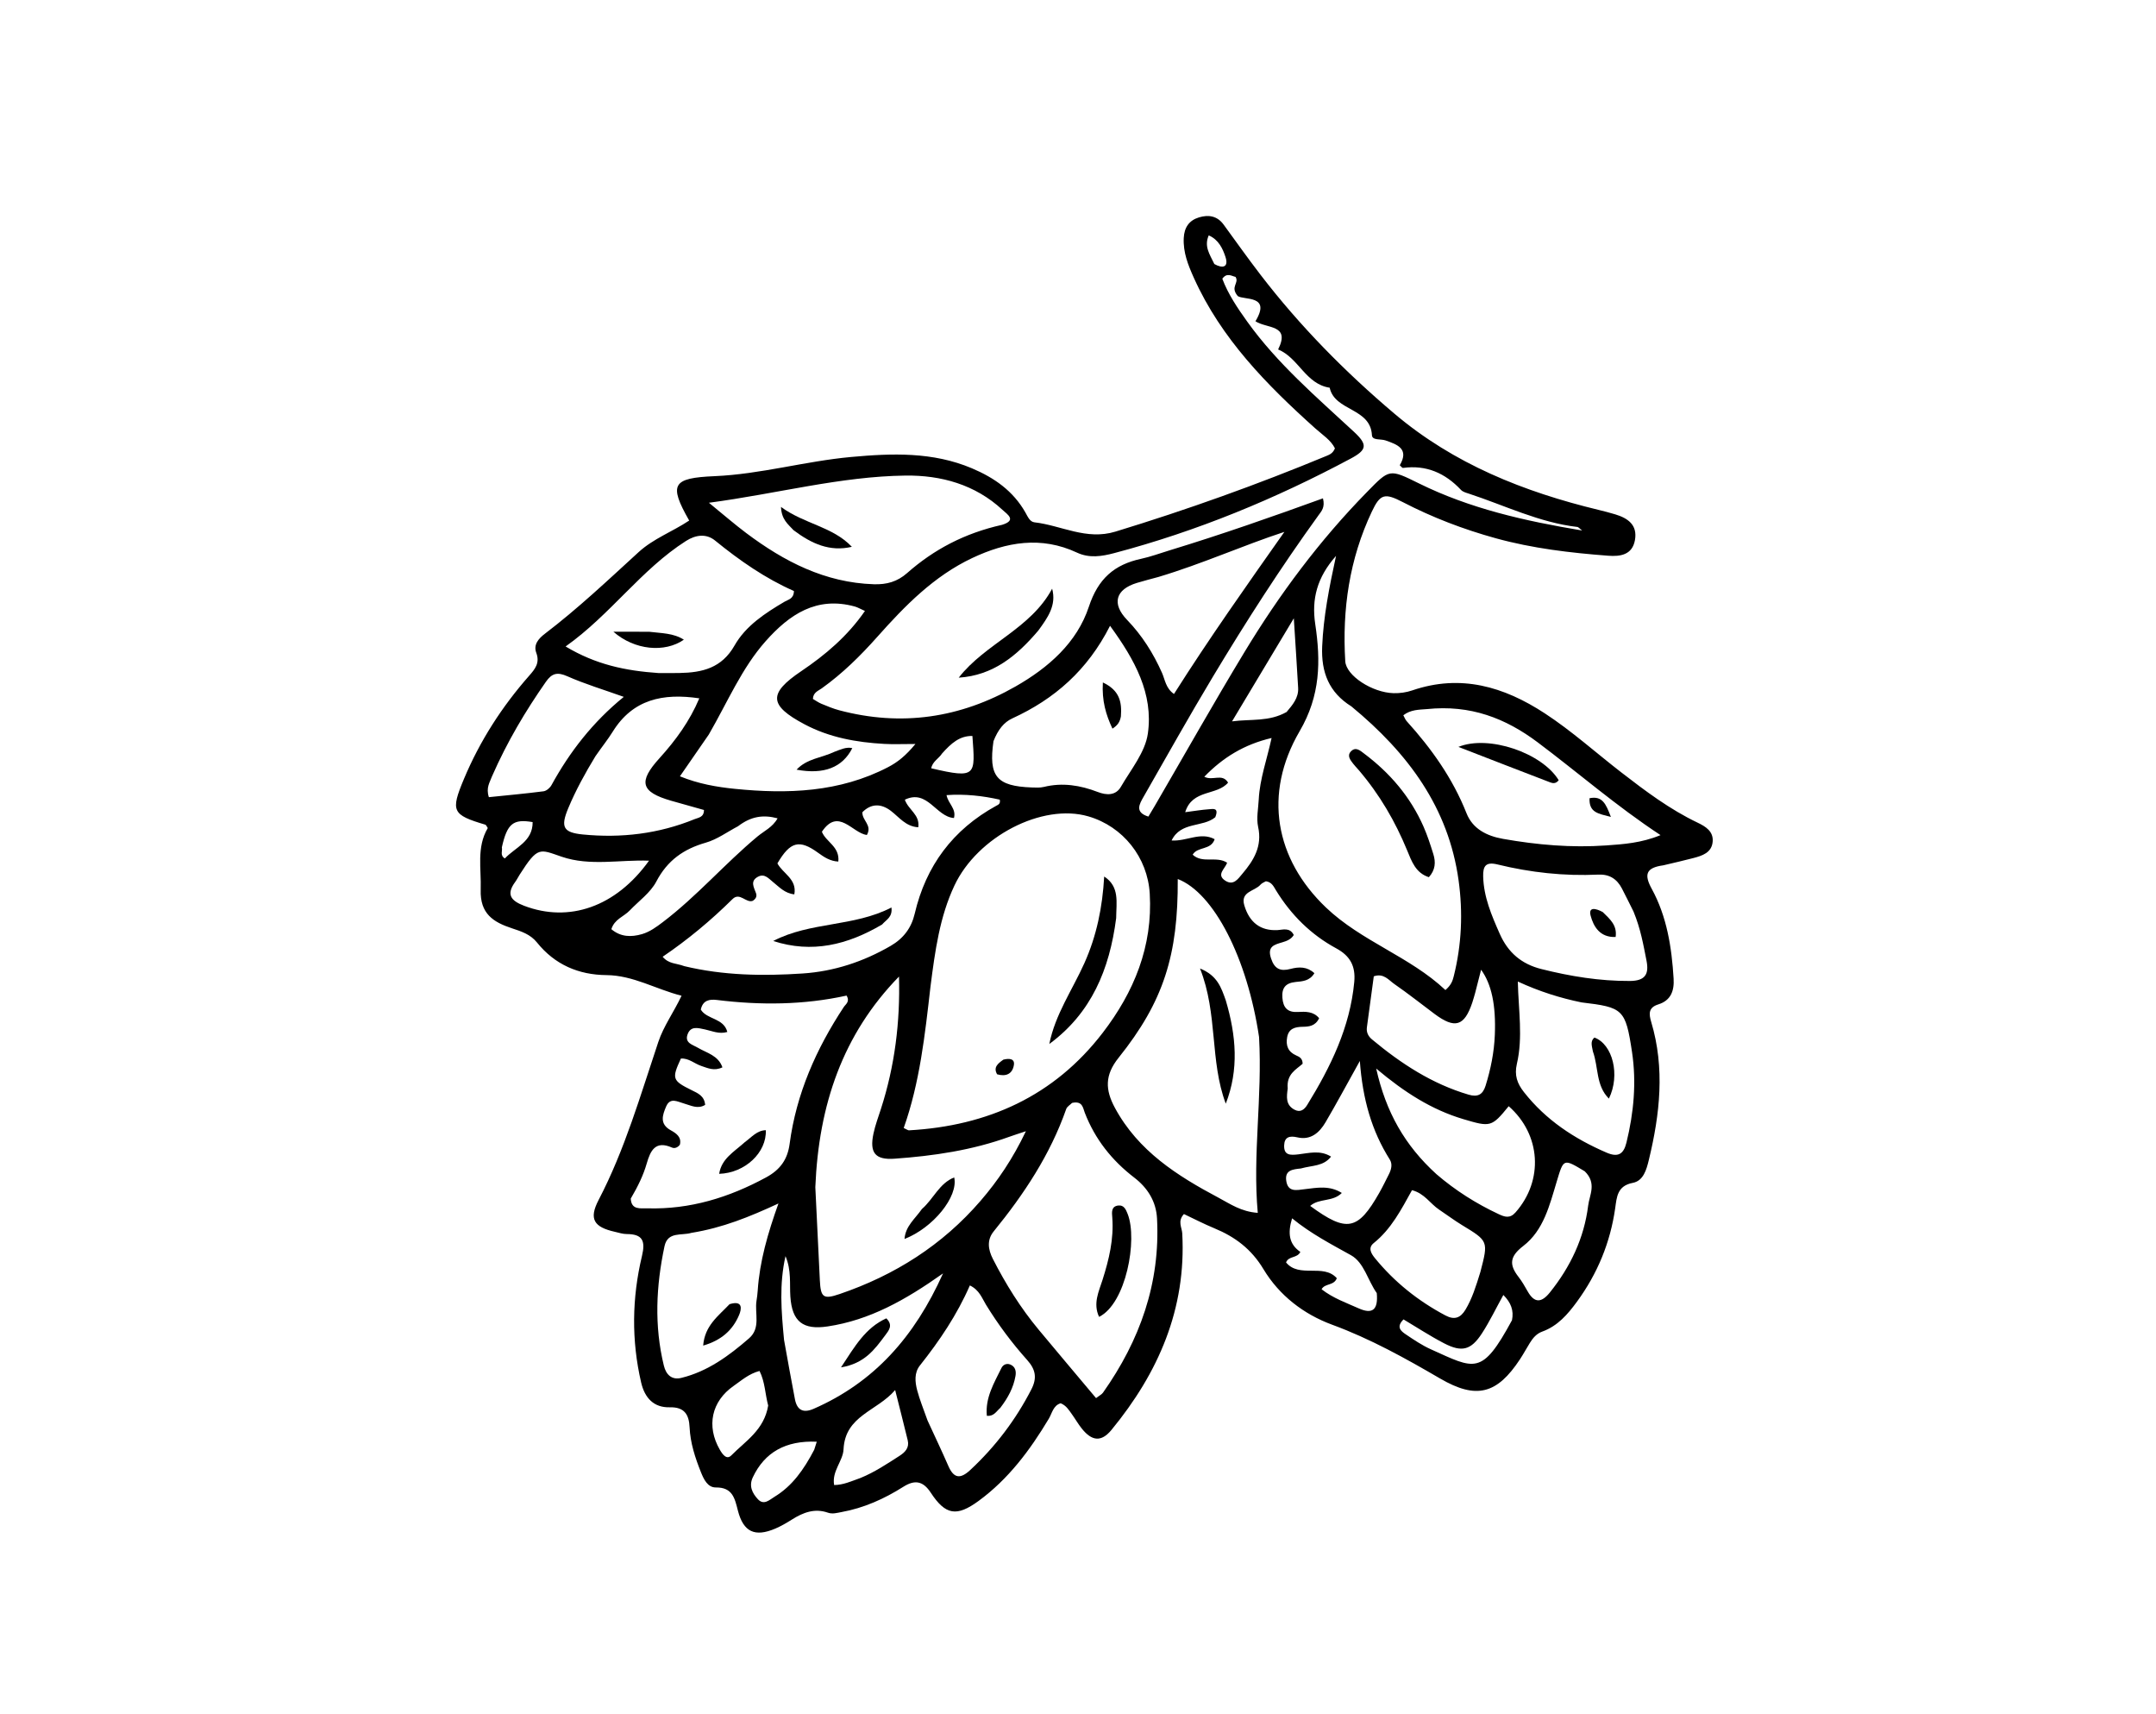 <svg version="1.1" id="Layer_1" xmlns="http://www.w3.org/2000/svg" xmlns:xlink="http://www.w3.org/1999/xlink" x="0px" y="0px"
	 width="100%" viewBox="0 0 624 496" enable-background="new 0 0 624 496" xml:space="preserve">
<path fill="currentColor" opacity="1" stroke="none"
	d="
M481.402,250.385
	C476.304,251.079 475.816,253.1 478.059,257.197
	C482.453,265.224 483.835,274.13 484.385,283.173
	C484.598,286.678 483.602,289.485 479.957,290.627
	C477.098,291.524 477.186,293.313 477.905,295.717
	C481.907,309.091 480.422,322.403 477.208,335.663
	C476.53,338.46 475.642,341.68 472.573,342.267
	C468.056,343.132 467.937,346.368 467.472,349.631
	C466.056,359.562 462.34,368.539 456.43,376.629
	C453.747,380.302 450.823,383.692 446.375,385.298
	C444.693,385.905 443.655,387.165 442.767,388.6
	C441.803,390.158 440.931,391.775 439.925,393.304
	C433.29,403.385 427.307,405.002 416.8,398.879
	C406.713,393.002 396.589,387.37 385.563,383.314
	C377.277,380.266 370.234,374.82 365.674,367.234
	C362.176,361.415 357.451,357.878 351.46,355.407
	C348.434,354.159 345.519,352.64 342.66,351.293
	C340.733,353.368 342.079,355.174 342.172,356.873
	C343.375,378.734 335.26,397.246 321.693,413.745
	C318.749,417.326 316.026,417.033 313.078,413.339
	C312.042,412.041 311.218,410.576 310.242,409.227
	C309.373,408.025 308.608,406.697 306.985,406.043
	C304.819,406.683 304.506,408.921 303.541,410.534
	C298.111,419.611 291.862,427.982 283.235,434.298
	C276.898,438.937 273.656,438.425 269.39,431.919
	C267.164,428.523 264.78,428.104 261.456,430.205
	C255.929,433.699 250.032,436.353 243.534,437.528
	C242.22,437.766 240.956,438.167 239.612,437.698
	C235.772,436.358 232.442,437.645 229.219,439.679
	C227.675,440.654 226.076,441.589 224.401,442.305
	C218.484,444.832 215.149,443.307 213.56,437.074
	C212.652,433.51 212.001,430.356 207.187,430.404
	C204.797,430.428 203.68,428.011 202.872,425.998
	C201.197,421.822 199.795,417.559 199.583,412.991
	C199.416,409.387 198.15,407.098 193.842,407.209
	C189.197,407.329 186.595,404.476 185.565,400.045
	C182.724,387.819 182.894,375.565 185.8,363.434
	C186.857,359.024 185.975,357.088 181.373,357.079
	C180.229,357.077 179.08,356.684 177.943,356.428
	C171.919,355.069 170.358,352.767 173.255,347.212
	C180.859,332.634 185.348,316.937 190.535,301.482
	C192.074,296.895 194.951,292.982 197.259,288.126
	C189.752,286.205 183.254,282.221 175.52,282.153
	C167.425,282.081 160.563,279.115 155.425,272.723
	C153.509,270.339 150.874,269.499 148.178,268.611
	C142.795,266.837 138.9,264.415 139.128,257.448
	C139.328,251.336 137.872,245.177 141.174,239.6
	C140.842,239.126 140.708,238.695 140.467,238.624
	C130.867,235.774 130.361,234.746 134.273,225.403
	C138.884,214.392 145.266,204.484 153.143,195.538
	C154.855,193.594 156.313,191.827 155.214,188.9
	C154.321,186.52 155.896,184.754 157.691,183.387
	C167.252,176.109 175.969,167.862 184.819,159.772
	C189.141,155.821 194.704,153.808 199.469,150.623
	C193.467,140.106 194.634,138.304 206.834,137.779
	C220.179,137.206 233.095,133.434 246.354,132.228
	C258.175,131.152 269.948,130.708 281.29,135.502
	C287.79,138.25 293.233,142.056 296.77,148.28
	C297.433,149.447 298.039,150.982 299.393,151.136
	C307.188,152.027 314.398,156.4 322.82,153.83
	C343.55,147.504 363.912,140.22 383.922,131.919
	C384.838,131.539 385.783,131.162 386.361,129.731
	C385.198,127.339 382.752,125.822 380.705,123.985
	C366.614,111.344 353.436,97.978 345.516,80.361
	C343.868,76.696 342.398,73.025 342.605,68.863
	C342.757,65.81 344.156,63.77 347.01,62.904
	C349.755,62.071 352.286,62.442 354.141,64.985
	C357.674,69.829 361.149,74.72 364.8,79.475
	C376.211,94.333 389.288,107.601 403.574,119.693
	C420.782,134.258 441.06,142.322 462.676,147.543
	C464.293,147.934 465.906,148.353 467.499,148.834
	C471.183,149.946 473.983,151.915 473.192,156.295
	C472.411,160.621 468.884,161.062 465.448,160.801
	C454.489,159.969 443.59,158.693 432.941,155.756
	C423.592,153.178 414.602,149.748 405.987,145.282
	C400.735,142.558 399.461,142.93 397.044,148.038
	C390.553,161.756 388.438,176.304 389.352,191.335
	C389.606,195.509 397.153,200.408 403.333,200.574
	C405.125,200.622 407.026,200.359 408.719,199.778
	C422.749,194.97 435.266,198.674 447.098,206.408
	C454.928,211.525 461.87,217.795 469.248,223.499
	C476.239,228.903 483.294,234.211 491.323,238.039
	C493.68,239.163 495.926,240.572 495.692,243.503
	C495.434,246.742 492.684,247.612 490.036,248.3
	C487.298,249.012 484.54,249.647 481.402,250.385
M269.287,285.631
	C267.704,299.445 266.211,313.275 261.558,326.39
	C262.485,326.816 262.787,327.084 263.074,327.068
	C285.863,325.798 305.081,317.166 319.158,298.837
	C328.193,287.073 333.67,273.846 332.766,258.575
	C332.148,248.125 325.065,239.153 315,236.223
	C301.653,232.338 282.888,242.063 276.226,256.253
	C271.985,265.286 270.64,275.001 269.287,285.631
M338.728,159.176
	C353.554,154.658 368.187,149.531 382.896,144.197
	C383.561,146.805 382.465,147.913 381.6,149.108
	C370.66,164.236 360.58,179.935 350.973,195.928
	C344.113,207.346 337.607,218.977 330.988,230.537
	C329.761,232.679 328.35,235.036 332.37,236.283
	C333.062,235.128 333.661,234.151 334.238,233.16
	C342.864,218.332 351.285,203.38 360.166,188.707
	C370.28,171.995 381.904,156.389 395.623,142.389
	C402.185,135.692 402.031,135.605 410.685,139.877
	C425.396,147.14 441.16,150.718 457.912,153.506
	C457.047,152.837 456.823,152.514 456.565,152.484
	C445.476,151.201 435.516,146.24 425.084,142.826
	C424.299,142.57 423.376,142.324 422.848,141.762
	C418.272,136.888 412.813,134.477 406.052,135.396
	C405.837,135.425 405.56,134.995 405.131,134.622
	C407.912,129.888 404.445,128.627 400.996,127.433
	C399.634,126.961 397.156,127.494 397.074,125.937
	C396.652,117.943 386.315,119.027 384.843,112.188
	C377.849,111.117 375.876,103.555 369.923,101.117
	C373.555,93.845 366.709,95.159 363.356,92.954
	C368.018,85.283 360.021,86.911 358.239,85.666
	C355.917,82.927 358.754,81.961 357.594,80.119
	C356.455,79.892 355.128,78.776 353.767,80.656
	C355.474,85.17 358.171,89.143 360.982,93.066
	C369.697,105.227 380.998,114.866 391.866,124.941
	C395.881,128.662 395.656,130.165 390.958,132.678
	C369.146,144.339 346.42,153.724 322.471,160.047
	C318.864,160.999 315.27,161.567 311.722,159.909
	C301.335,155.052 291.268,156.814 281.402,161.462
	C270.292,166.696 261.899,175.3 253.906,184.282
	C249.009,189.786 243.824,194.9 237.821,199.188
	C236.823,199.901 235.348,200.351 235.276,202.241
	C236.048,202.688 236.848,203.272 237.737,203.64
	C239.426,204.339 241.13,205.053 242.891,205.521
	C260.86,210.297 277.901,207.778 293.95,198.616
	C303.43,193.204 311.698,185.987 315.146,175.551
	C317.826,167.438 322.505,163.354 330.313,161.681
	C332.909,161.126 335.425,160.194 338.728,159.176
M391.121,204.398
	C384.662,200.373 382.345,194.567 382.671,187.02
	C383.042,178.439 384.674,170.094 386.683,160.852
	C381.168,167.072 379.584,173.355 380.658,180.542
	C382.264,191.291 382.202,201.215 376.154,211.567
	C365.533,229.749 369.077,248.57 383.753,262.579
	C394.049,272.406 408.051,276.781 418.339,286.474
	C420.029,285.016 420.422,283.793 420.751,282.482
	C423.048,273.324 423.441,264.047 422.152,254.741
	C419.239,233.718 407.579,217.965 391.121,204.398
M364.403,300.073
	C360.988,277.172 351.302,258.353 340.87,254.347
	C340.996,276.273 336.82,289.748 323.752,306.063
	C319.715,311.103 319.863,315.332 322.681,320.557
	C329.433,333.072 340.745,340.234 352.731,346.596
	C356.017,348.34 359.202,350.613 364.03,350.947
	C362.498,334.056 365.387,317.573 364.403,300.073
M310.285,319.131
	C309.706,319.715 308.835,320.196 308.59,320.896
	C303.958,334.11 296.372,345.547 287.601,356.308
	C285.592,358.773 285.961,361.532 287.361,364.275
	C291.077,371.555 295.377,378.455 300.61,384.745
	C306.092,391.336 311.627,397.883 317.223,404.549
	C318.229,403.775 318.879,403.477 319.235,402.972
	C329.903,387.868 335.853,371.276 334.872,352.57
	C334.613,347.623 332.135,343.704 328.285,340.749
	C321.795,335.768 316.918,329.623 313.962,321.965
	C313.405,320.523 313.317,318.474 310.285,319.131
M235.976,343.519
	C236.412,352.491 236.85,361.464 237.283,370.436
	C237.526,375.461 238.292,376.043 243.034,374.428
	C258.959,369.002 272.742,360.285 283.781,347.487
	C288.831,341.632 293.129,335.269 296.921,327.325
	C294.552,328.118 293.318,328.501 292.104,328.941
	C281.371,332.833 270.187,334.477 258.884,335.277
	C253.261,335.675 251.631,333.522 252.804,328.006
	C253.32,325.575 254.204,323.219 254.97,320.845
	C258.971,308.462 260.557,295.732 260.19,282.574
	C243.928,299.247 236.952,319.656 235.976,343.519
M198.053,279.56
	C209.344,282.274 220.814,282.448 232.301,281.683
	C241.392,281.078 249.877,278.28 257.783,273.692
	C261.464,271.556 263.77,268.53 264.734,264.407
	C267.984,250.502 275.801,240.041 288.348,233.151
	C288.882,232.858 289.623,232.629 289.354,231.383
	C284.398,230.274 279.299,229.695 273.952,230.071
	C274.442,232.603 276.82,233.962 276.099,236.699
	C270.895,236.355 268.451,228.241 261.882,231.399
	C262.945,234.403 266.291,235.728 265.772,239.375
	C262.145,239.167 260.261,236.47 257.842,234.628
	C254.967,232.439 252.103,232.493 249.594,235.019
	C249.488,237.452 252.529,238.754 250.887,241.614
	C246.676,241.048 242.64,233.558 237.878,240.67
	C239.02,243.62 243.094,244.955 242.633,249.297
	C240.273,249.189 238.519,248.024 236.807,246.777
	C231.36,242.813 228.727,243.469 225.003,249.824
	C226.523,252.731 230.727,254.349 229.897,258.788
	C227.077,258.469 225.52,256.641 223.725,255.217
	C222.449,254.204 221.283,252.67 219.376,253.689
	C217.018,254.95 218.207,256.751 218.809,258.447
	C219.128,259.346 218.788,260.057 217.878,260.655
	C215.935,261.418 214.128,258.054 212.005,260.155
	C205.788,266.309 199.078,271.897 191.786,276.844
	C193.601,278.983 195.653,278.657 198.053,279.56
M182.556,346.822
	C182.726,350.2 185.395,349.58 187.377,349.638
	C199.691,349.995 210.983,346.517 221.742,340.676
	C225.814,338.465 227.939,335.49 228.537,330.993
	C230.462,316.506 236.218,303.511 244.202,291.4
	C244.754,290.563 246.083,289.842 245.013,288.079
	C232.66,290.802 220.084,290.904 207.458,289.343
	C205.399,289.088 203.404,289.385 202.83,292.134
	C204.611,295.052 209.461,294.525 210.505,298.605
	C208.108,299.312 206.082,298.3 204.04,297.872
	C201.985,297.44 199.872,296.783 198.983,299.349
	C198.127,301.819 200.505,302.294 201.991,303.175
	C204.575,304.705 207.877,305.376 209.09,308.84
	C206.692,309.983 204.882,309.07 203.007,308.451
	C201.003,307.79 199.339,306.135 197.069,306.297
	C194.377,312.122 194.566,312.674 200.195,315.453
	C201.979,316.333 203.867,317.1 204.088,319.702
	C201.921,321.025 199.948,319.849 197.948,319.299
	C196.095,318.789 193.976,317.427 192.802,320.161
	C191.733,322.651 190.827,325.233 194.136,327.052
	C195.714,327.919 197.329,329.018 196.774,331.228
	C196.133,332.07 195.234,332.385 194.493,332.057
	C189.718,329.946 188.26,332.886 187.182,336.646
	C186.212,340.026 184.695,343.176 182.556,346.822
M290.038,151.859
	C294.34,150.525 291.562,148.846 290.138,147.525
	C282.225,140.183 272.334,137.479 262.057,137.61
	C243.236,137.849 224.994,142.845 205.175,145.476
	C209.395,148.913 212.6,151.709 215.992,154.253
	C226.967,162.484 238.795,168.61 252.927,169.056
	C256.606,169.172 259.686,168.337 262.533,165.827
	C270.281,158.996 279.189,154.28 290.038,151.859
M205.142,212.544
	C202.437,216.458 199.731,220.371 196.786,224.63
	C202.183,226.82 207.419,227.725 212.67,228.254
	C227.937,229.793 242.956,229.284 257.009,221.991
	C259.81,220.537 262.158,218.66 264.944,215.276
	C261.188,215.276 258.55,215.399 255.926,215.253
	C247.884,214.805 240.062,213.408 232.84,209.574
	C222.51,204.091 222.349,200.647 231.89,194.214
	C238.887,189.495 245.287,184.088 250.335,176.785
	C248.932,176.159 248.209,175.721 247.425,175.505
	C236.34,172.444 228.46,177.797 221.6,185.531
	C214.665,193.349 210.661,202.989 205.142,212.544
M190.695,194.761
	C192.692,194.754 194.69,194.773 196.687,194.736
	C203.244,194.615 208.875,193.326 212.599,186.774
	C215.84,181.072 221.463,177.404 227.112,174.083
	C228.177,173.457 229.742,173.283 229.781,171.012
	C221.548,167.395 214.075,162.204 206.965,156.414
	C204.367,154.298 201.282,154.781 198.538,156.532
	C185.523,164.835 176.761,177.797 163.701,187.059
	C172.43,192.288 180.926,194.089 190.695,194.761
M412.934,205.185
	C410.648,205.365 408.305,205.325 406.158,206.962
	C406.493,207.567 406.705,208.202 407.116,208.657
	C414.316,216.618 420.448,225.218 424.443,235.314
	C426.224,239.816 430.258,241.889 435.008,242.729
	C444.891,244.476 454.833,245.34 464.843,244.632
	C469.881,244.275 475.004,243.944 480.595,241.647
	C467.743,233.186 456.719,223.545 445.016,214.778
	C435.768,207.85 425.618,203.853 412.934,205.185
M287.538,214.462
	C286.074,224.653 288.421,227.492 298.655,227.858
	C299.813,227.899 301.024,227.97 302.13,227.699
	C307.52,226.377 312.662,227.22 317.734,229.17
	C320.262,230.142 322.924,230.237 324.41,227.672
	C327.313,222.662 331.449,217.67 332.218,212.264
	C333.854,200.759 328.471,190.942 321.274,181.082
	C314.748,193.955 305.167,202.291 293.01,207.859
	C290.542,208.989 288.851,211.134 287.538,214.462
M457.74,290.05
	C451.569,288.786 445.584,286.911 439.295,284.012
	C439.48,292.334 440.811,300.162 439.026,307.808
	C438.247,311.143 439.113,313.518 441.084,316.028
	C447.433,324.108 455.673,329.51 464.99,333.524
	C468.245,334.927 469.897,334.039 470.733,330.626
	C472.855,321.963 473.67,313.181 472.344,304.389
	C470.471,291.973 469.756,291.484 457.74,290.05
M472.776,263.757
	C471.659,261.531 470.57,259.291 469.418,257.083
	C467.982,254.332 465.813,252.922 462.572,253.073
	C452.708,253.534 442.963,252.474 433.393,250.129
	C430.023,249.303 429.196,250.604 429.266,253.569
	C429.407,259.542 431.693,264.836 434.056,270.191
	C436.469,275.66 440.388,278.963 446.108,280.398
	C454.522,282.51 462.994,283.895 471.725,283.848
	C476.195,283.824 477.311,281.847 476.54,277.969
	C475.632,273.407 474.862,268.806 472.776,263.757
M200.089,356.739
	C197.277,357.597 193.248,356.268 192.324,360.613
	C189.88,372.098 189.325,383.623 192.135,395.15
	C192.782,397.801 194.435,399.374 197.188,398.702
	C204.827,396.837 210.983,392.293 216.791,387.254
	C220.248,384.255 218.384,380.063 218.949,376.416
	C219.101,375.431 219.235,374.44 219.3,373.447
	C219.859,365 222.193,356.929 225.302,348.235
	C216.862,352.132 209.185,355.264 200.089,356.739
M268.461,411.041
	C270.473,415.421 272.552,419.771 274.477,424.189
	C276.069,427.841 277.966,428.005 280.813,425.357
	C288.079,418.601 293.96,410.858 298.499,402.031
	C300.191,398.739 299.762,396.284 297.283,393.518
	C292.847,388.568 288.872,383.226 285.377,377.537
	C284.207,375.631 283.477,373.289 280.703,371.945
	C277.003,380.424 271.933,387.954 266.249,395.101
	C264.57,397.212 264.816,399.875 265.462,402.311
	C266.184,405.031 267.254,407.658 268.461,411.041
M172.331,218.824
	C169.387,223.67 166.649,228.627 164.462,233.865
	C162.193,239.298 162.982,240.902 168.7,241.463
	C179.804,242.553 190.644,241.27 201.036,237.025
	C202.133,236.576 203.75,236.516 203.748,234.373
	C200.592,233.485 197.401,232.608 194.223,231.691
	C185.434,229.154 184.668,226.224 190.871,219.389
	C195.548,214.236 199.613,208.669 202.396,202.065
	C191.847,200.5 183.15,202.366 177.35,211.7
	C175.947,213.959 174.258,216.039 172.331,218.824
M415.744,339.755
	C421.208,344.452 427.233,348.268 433.757,351.321
	C435.524,352.149 437.01,352.648 438.627,350.818
	C446.805,341.564 445.996,328.278 436.653,320.087
	C431.722,326.151 431.357,326.161 423.539,323.835
	C414.357,321.103 406.479,316.077 398.306,309.192
	C401.123,321.835 406.604,331.442 415.744,339.755
M335.28,166.946
	C333.197,167.519 331.099,168.043 329.033,168.672
	C322.869,170.552 321.695,174.688 326.2,179.361
	C330.537,183.86 333.771,188.988 336.301,194.666
	C337.194,196.67 337.387,199.154 339.781,200.807
	C349.951,184.744 360.829,169.375 371.731,153.903
	C359.593,157.88 348.107,163.101 335.28,166.946
M372.697,314.955
	C372.389,317.306 372.026,319.688 374.648,321.09
	C376.399,322.027 377.534,321.026 378.369,319.67
	C385.13,308.685 390.726,297.273 391.956,284.14
	C392.383,279.572 390.781,276.596 386.741,274.411
	C379.426,270.456 373.681,264.749 369.318,257.653
	C368.642,256.553 368.1,255.23 366.38,254.996
	C365.919,255.277 365.226,255.505 364.821,255.979
	C363.172,257.905 358.947,257.931 360.126,261.937
	C361.629,267.042 364.925,269.338 369.623,269.136
	C371.243,269.067 373.296,268.231 374.45,270.551
	C373.666,271.818 372.397,272.29 371.147,272.66
	C368.789,273.359 366.727,273.844 367.868,277.317
	C368.902,280.467 370.658,281.114 373.521,280.357
	C375.967,279.71 378.315,279.678 380.421,281.596
	C379.041,283.887 376.907,283.946 375.03,284.135
	C372.093,284.431 370.936,285.82 371.157,288.72
	C371.374,291.552 372.629,292.98 375.588,292.82
	C377.834,292.699 380.143,292.614 381.789,294.625
	C380.688,296.926 378.831,297.078 377.008,297.107
	C374.82,297.142 373.003,297.6 372.538,300.102
	C372.092,302.502 372.78,304.363 375.156,305.398
	C376.077,305.799 377.001,306.246 377.014,307.802
	C375.191,309.452 372.294,310.748 372.697,314.955
M426.963,287.249
	C426.682,288.207 426.431,289.175 426.113,290.121
	C423.811,296.972 421.078,297.783 415.172,293.369
	C411.302,290.478 407.515,287.47 403.545,284.725
	C401.911,283.594 400.475,281.507 397.607,282.506
	C396.951,287.378 396.3,292.305 395.618,297.229
	C395.413,298.711 396.002,299.853 397.077,300.749
	C405.46,307.734 414.456,313.629 425.068,316.751
	C427.751,317.541 429.175,316.682 429.966,314.147
	C431.462,309.356 432.438,304.458 432.64,299.455
	C432.992,290.761 431.665,284.731 428.665,280.596
	C428.147,282.644 427.66,284.57 426.963,287.249
M428.469,368.018
	C430.789,359.092 430.771,359.122 423.117,354.469
	C420.846,353.089 418.72,351.473 416.502,350.003
	C413.941,348.307 412.289,345.307 408.665,344.387
	C405.548,350.011 402.65,355.641 397.595,359.686
	C395.831,361.098 396.867,362.737 397.952,364.066
	C403.608,370.987 410.449,376.445 418.347,380.632
	C420.98,382.028 422.725,381.333 424.16,378.936
	C426.062,375.76 427.16,372.275 428.469,368.018
M226.923,387.722
	C227.966,393.436 228.965,399.159 230.07,404.861
	C230.675,407.985 232.409,408.994 235.497,407.643
	C252.968,400.002 264.677,386.869 272.94,368.463
	C262.028,376.197 251.677,381.99 239.542,383.809
	C232.414,384.877 229.243,382.439 228.75,375.18
	C228.498,371.462 229.091,367.644 227.344,363.466
	C225.507,371.627 226.111,379.239 226.923,387.722
M376.497,338.106
	C374.292,338.352 371.817,338.491 372.271,341.654
	C372.76,345.06 375.277,344.373 377.68,344.089
	C381.176,343.677 384.776,342.94 388.354,345.189
	C385.72,347.856 381.771,346.648 379.202,348.937
	C389.804,356.712 393.011,356.062 399.207,345.135
	C400.191,343.4 401.055,341.596 401.961,339.818
	C402.672,338.423 403.09,336.87 402.233,335.512
	C397.012,327.237 394.384,318.107 393.572,306.995
	C389.772,313.817 386.819,319.329 383.653,324.717
	C381.879,327.737 379.357,330.003 375.485,329.098
	C373.212,328.566 371.749,329.004 371.664,331.42
	C371.562,334.343 373.452,334.285 375.753,334.022
	C378.835,333.67 382.088,332.697 385.243,334.674
	C383.009,337.518 379.916,337.15 376.497,338.106
M142.378,224.674
	C141.787,226.354 140.589,227.904 141.491,230.664
	C146.645,230.133 151.994,229.65 157.317,228.964
	C158.155,228.855 159.17,227.986 159.604,227.195
	C164.903,217.547 171.534,208.971 180.541,201.641
	C174.627,199.527 169.269,197.924 164.195,195.678
	C161.308,194.4 159.734,194.791 157.992,197.288
	C152.087,205.747 146.824,214.554 142.378,224.674
M351.726,236.474
	C348.094,239.499 341.788,237.642 339.089,243.197
	C343.472,243.487 347.406,240.614 351.554,242.826
	C350.469,246.094 346.635,244.856 345.186,247.306
	C348.058,249.981 352.095,247.598 355.164,249.637
	C354.513,251.456 351.962,253.076 354.612,254.818
	C357.016,256.397 358.362,254.249 359.556,252.847
	C362.851,248.978 365.371,244.877 364.137,239.275
	C363.584,236.765 364.176,233.994 364.31,231.344
	C364.612,225.387 366.686,219.755 368.029,213.544
	C360.09,215.405 353.972,219.172 348.556,224.751
	C351.01,226.06 353.728,223.643 355.438,226.453
	C352.232,230.286 345.093,228.295 343.027,235.012
	C345.717,234.665 347.808,234.304 349.914,234.159
	C351.085,234.079 352.868,233.617 351.726,236.474
M213.594,239.084
	C210.5,240.705 207.566,242.887 204.278,243.827
	C197.848,245.667 193.158,248.966 189.962,255.064
	C188.255,258.322 184.874,260.707 182.235,263.473
	C180.563,265.226 177.848,265.942 176.944,268.865
	C179.632,271.136 182.671,271.206 185.804,270.295
	C188.063,269.639 189.954,268.245 191.827,266.825
	C201.677,259.355 209.756,249.931 219.231,242.043
	C221.146,240.449 223.647,239.35 225.049,236.785
	C220.784,235.663 217.327,236.243 213.594,239.084
M458.676,338.931
	C452.447,335.179 452.57,335.216 450.555,341.888
	C448.498,348.698 446.768,355.997 440.879,360.523
	C436.927,363.561 436.744,365.936 439.488,369.467
	C440.501,370.77 441.333,372.226 442.147,373.668
	C444.152,377.221 446.214,376.913 448.575,373.975
	C454.52,366.574 458.482,358.272 459.657,348.833
	C460.042,345.738 462.196,342.397 458.676,338.931
M187.844,249.044
	C179.404,248.72 170.749,250.692 162.571,247.9
	C156.158,245.711 155.699,244.787 150.414,253.068
	C149.966,253.77 149.602,254.531 149.11,255.199
	C146.422,258.845 147.887,260.641 151.692,262.093
	C164.668,267.043 178.216,262.465 187.844,249.044
M249.103,427.635
	C253.127,425.985 256.725,423.585 260.359,421.247
	C261.996,420.193 263.233,418.882 262.716,416.746
	C261.633,412.269 260.484,407.808 259.08,402.217
	C253.803,408.376 244.604,409.571 244.142,419.375
	C243.982,422.779 240.708,425.668 241.421,429.707
	C244.106,429.665 246.221,428.669 249.103,427.635
M398.471,374.161
	C395.876,370.533 394.812,365.324 391.004,363.201
	C385.272,360.006 379.441,357 373.961,352.529
	C372.62,356.921 373.113,360.041 376.357,362.252
	C375.417,364.149 372.993,363.336 372.215,365.291
	C376.039,369.95 383.024,365.489 386.907,369.859
	C386.061,372.092 383.457,371.269 382.502,373.057
	C385.845,375.65 389.62,376.959 393.238,378.58
	C397.132,380.325 398.929,379.115 398.471,374.161
M372.369,206.022
	C374.087,203.983 375.877,201.942 375.715,199.041
	C375.36,192.685 374.929,186.333 374.462,178.909
	C368.14,189.454 362.362,199.093 356.583,208.732
	C362.109,208.003 367.249,208.9 372.369,206.022
M222.332,406.702
	C221.441,403.417 221.429,399.886 219.827,396.696
	C216.748,397.502 214.612,399.433 212.34,401.014
	C205.888,405.501 204.416,412.673 208.308,419.435
	C209.102,420.814 210.285,422.524 211.673,421.117
	C215.757,416.979 221.154,413.788 222.332,406.702
M437.607,382.013
	C438.181,379.191 437.314,376.908 435.106,374.706
	C432.92,378.669 431.137,382.398 428.902,385.832
	C425.75,390.675 423.095,391.362 417.94,388.685
	C413.889,386.582 410.056,384.059 406.215,381.775
	C403.992,383.965 405.468,385.16 406.831,386.079
	C409.17,387.656 411.546,389.263 414.105,390.415
	C426.912,396.181 428.851,398.189 437.607,382.013
M235.651,419.498
	C235.89,418.747 236.129,417.996 236.391,417.17
	C227.404,416.759 221.298,420.244 217.884,427.47
	C216.687,430.003 217.736,432.052 219.339,433.792
	C221.077,435.679 222.687,434.001 224.161,433.105
	C229.286,429.99 232.615,425.298 235.651,419.498
M272.65,218.035
	C271.708,219.517 269.857,220.355 269.527,222.309
	C282.766,225.422 282.243,224.311 281.44,212.954
	C277.784,212.89 275.347,215.018 272.65,218.035
M145.249,245.189
	C145.499,246.206 144.618,247.502 146.115,248.396
	C149.148,245.162 154.203,243.531 154.159,237.878
	C148.542,236.914 146.795,238.265 145.249,245.189
M351.461,76.401
	C353.855,77.751 355.667,77.373 354.683,74.352
	C353.909,71.973 352.695,69.335 349.84,68.108
	C348.447,71.281 350.071,73.505 351.461,76.401
z"/>
<path fill="currentColor" opacity="1" stroke="none"
	d="
M323.047,265.664
	C321.127,280.57 315.83,293.164 303.698,302.076
	C305.406,293.512 310.374,286.441 313.841,278.708
	C317.403,270.767 319.086,262.471 319.581,253.625
	C324.1,256.57 323.084,261.054 323.047,265.664
z"/>
<path fill="currentColor" opacity="1" stroke="none"
	d="
M290.409,306.608
	C292.224,306.163 293.75,306.37 293.44,308.2
	C293.004,310.779 291.138,311.587 288.586,310.852
	C287.448,308.839 288.745,307.787 290.409,306.608
z"/>
<path fill="currentColor" opacity="1" stroke="none"
	d="
M300.521,182.444
	C294.279,189.8 287.413,195.443 277.481,196.086
	C285.187,186.183 298.308,181.979 304.516,170.335
	C305.804,175.146 303.283,178.654 300.521,182.444
z"/>
<path fill="currentColor" opacity="1" stroke="none"
	d="
M393.199,222.769
	C392.521,222.002 392.055,221.522 391.651,220.994
	C390.836,219.929 389.802,218.71 390.961,217.458
	C392.376,215.93 393.695,217.211 394.867,218.092
	C402.323,223.694 408.218,230.595 411.996,239.168
	C413.133,241.747 414.004,244.454 414.846,247.149
	C415.574,249.477 415.442,251.746 413.546,253.82
	C409.717,252.599 408.559,249.204 407.258,246.049
	C403.806,237.674 399.329,229.936 393.199,222.769
z"/>
<path fill="currentColor" opacity="1" stroke="none"
	d="
M354.777,289.481
	C357.79,299.675 358.614,309.489 354.77,319.356
	C350.101,306.956 352.536,293.427 347.315,280.241
	C352.346,282.28 353.443,285.731 354.777,289.481
z"/>
<path fill="currentColor" opacity="1" stroke="none"
	d="
M318.098,381.044
	C316.287,377.141 318.04,373.689 319.103,370.332
	C320.972,364.428 322.399,358.543 321.922,352.299
	C321.812,350.864 321.538,349.062 323.672,348.818
	C325.296,348.632 325.873,349.997 326.372,351.264
	C329.315,358.74 325.888,377.221 318.098,381.044
z"/>
<path fill="currentColor" opacity="1" stroke="none"
	d="
M266.817,349.844
	C270.234,346.863 271.822,342.425 276.167,340.692
	C277.436,346.224 270.046,355.309 261.788,358.498
	C262.071,354.754 264.823,352.699 266.817,349.844
z"/>
<path fill="currentColor" opacity="1" stroke="none"
	d="
M255.302,267.505
	C245.259,273.426 235.009,275.919 223.787,272.282
	C234.523,266.671 247.12,268.229 258.006,262.589
	C258.35,265.396 256.549,266.076 255.302,267.505
z"/>
<path fill="currentColor" opacity="1" stroke="none"
	d="
M215.521,330.528
	C217.61,328.99 219.101,327.085 221.648,327.032
	C221.908,333.485 215.653,339.414 208.144,339.655
	C208.83,335.246 212.446,333.307 215.521,330.528
z"/>
<path fill="currentColor" opacity="1" stroke="none"
	d="
M229.673,153.412
	C228.042,151.629 226.205,150.364 226.037,146.688
	C232.889,151.681 240.97,152.347 246.548,158.222
	C240.174,159.723 234.888,157.338 229.673,153.412
z"/>
<path fill="currentColor" opacity="1" stroke="none"
	d="
M241.528,217.527
	C243.394,216.841 244.876,216.084 246.68,216.473
	C243.84,222.08 238.453,224.188 230.551,222.708
	C233.575,219.458 237.767,219.332 241.528,217.527
z"/>
<path fill="currentColor" opacity="1" stroke="none"
	d="
M187.879,182.803
	C191.554,183.252 194.913,183.172 197.927,185.098
	C192.419,188.929 183.669,188.175 177.528,182.788
	C181.401,182.788 184.416,182.788 187.879,182.803
z"/>
<path fill="currentColor" opacity="1" stroke="none"
	d="
M451.125,225.763
	C450.345,226.786 449.455,226.686 448.715,226.403
	C440.019,223.077 431.341,219.7 422.1,216.12
	C430.818,212.554 446.313,217.836 451.125,225.763
z"/>
<path fill="currentColor" opacity="1" stroke="none"
	d="
M460.048,230.975
	C463.748,230.214 464.782,232.557 466.231,236.39
	C462.571,235.403 459.884,235.172 460.048,230.975
z"/>
<path fill="currentColor" opacity="1" stroke="none"
	d="
M324.417,207.304
	C324.115,208.832 323.59,209.798 321.971,210.838
	C320.054,206.739 318.894,202.816 319.195,197.472
	C324.008,199.748 324.74,203.066 324.417,207.304
z"/>
<path fill="currentColor" opacity="1" stroke="none"
	d="
M461.029,304.253
	C460.726,302.611 460.201,301.278 461.466,300.221
	C466.744,302.158 469.007,311.044 465.652,317.892
	C461.844,314.069 462.691,308.901 461.029,304.253
z"/>
<path fill="currentColor" opacity="1" stroke="none"
	d="
M463.881,263.912
	C465.996,265.997 468.085,267.731 467.604,271.12
	C463.071,271.312 461.202,268.107 460.369,264.964
	C459.656,262.277 461.952,262.858 463.881,263.912
z"/>
<path fill="currentColor" opacity="1" stroke="none"
	d="
M211.153,377.369
	C215.086,376.163 214.641,378.786 213.912,380.508
	C212.062,384.88 208.785,387.832 203.516,389.352
	C203.972,383.558 207.862,380.838 211.153,377.369
z"/>
<path fill="currentColor" opacity="1" stroke="none"
	d="
M289.498,407.389
	C288.281,408.468 287.663,409.841 285.618,409.681
	C285.11,404.455 287.701,400.196 289.842,395.836
	C290.309,394.885 291.327,394.401 292.39,394.828
	C293.871,395.425 294.153,396.757 293.907,398.156
	C293.318,401.503 291.771,404.427 289.498,407.389
z"/>
<path fill="currentColor" opacity="1" stroke="none"
	d="
M256.52,381.468
	C258.592,383.477 257.208,385.022 256.173,386.41
	C253.19,390.406 250.253,394.544 243.406,395.655
	C247.438,389.541 250.436,384.251 256.52,381.468
z"/>
</svg>
